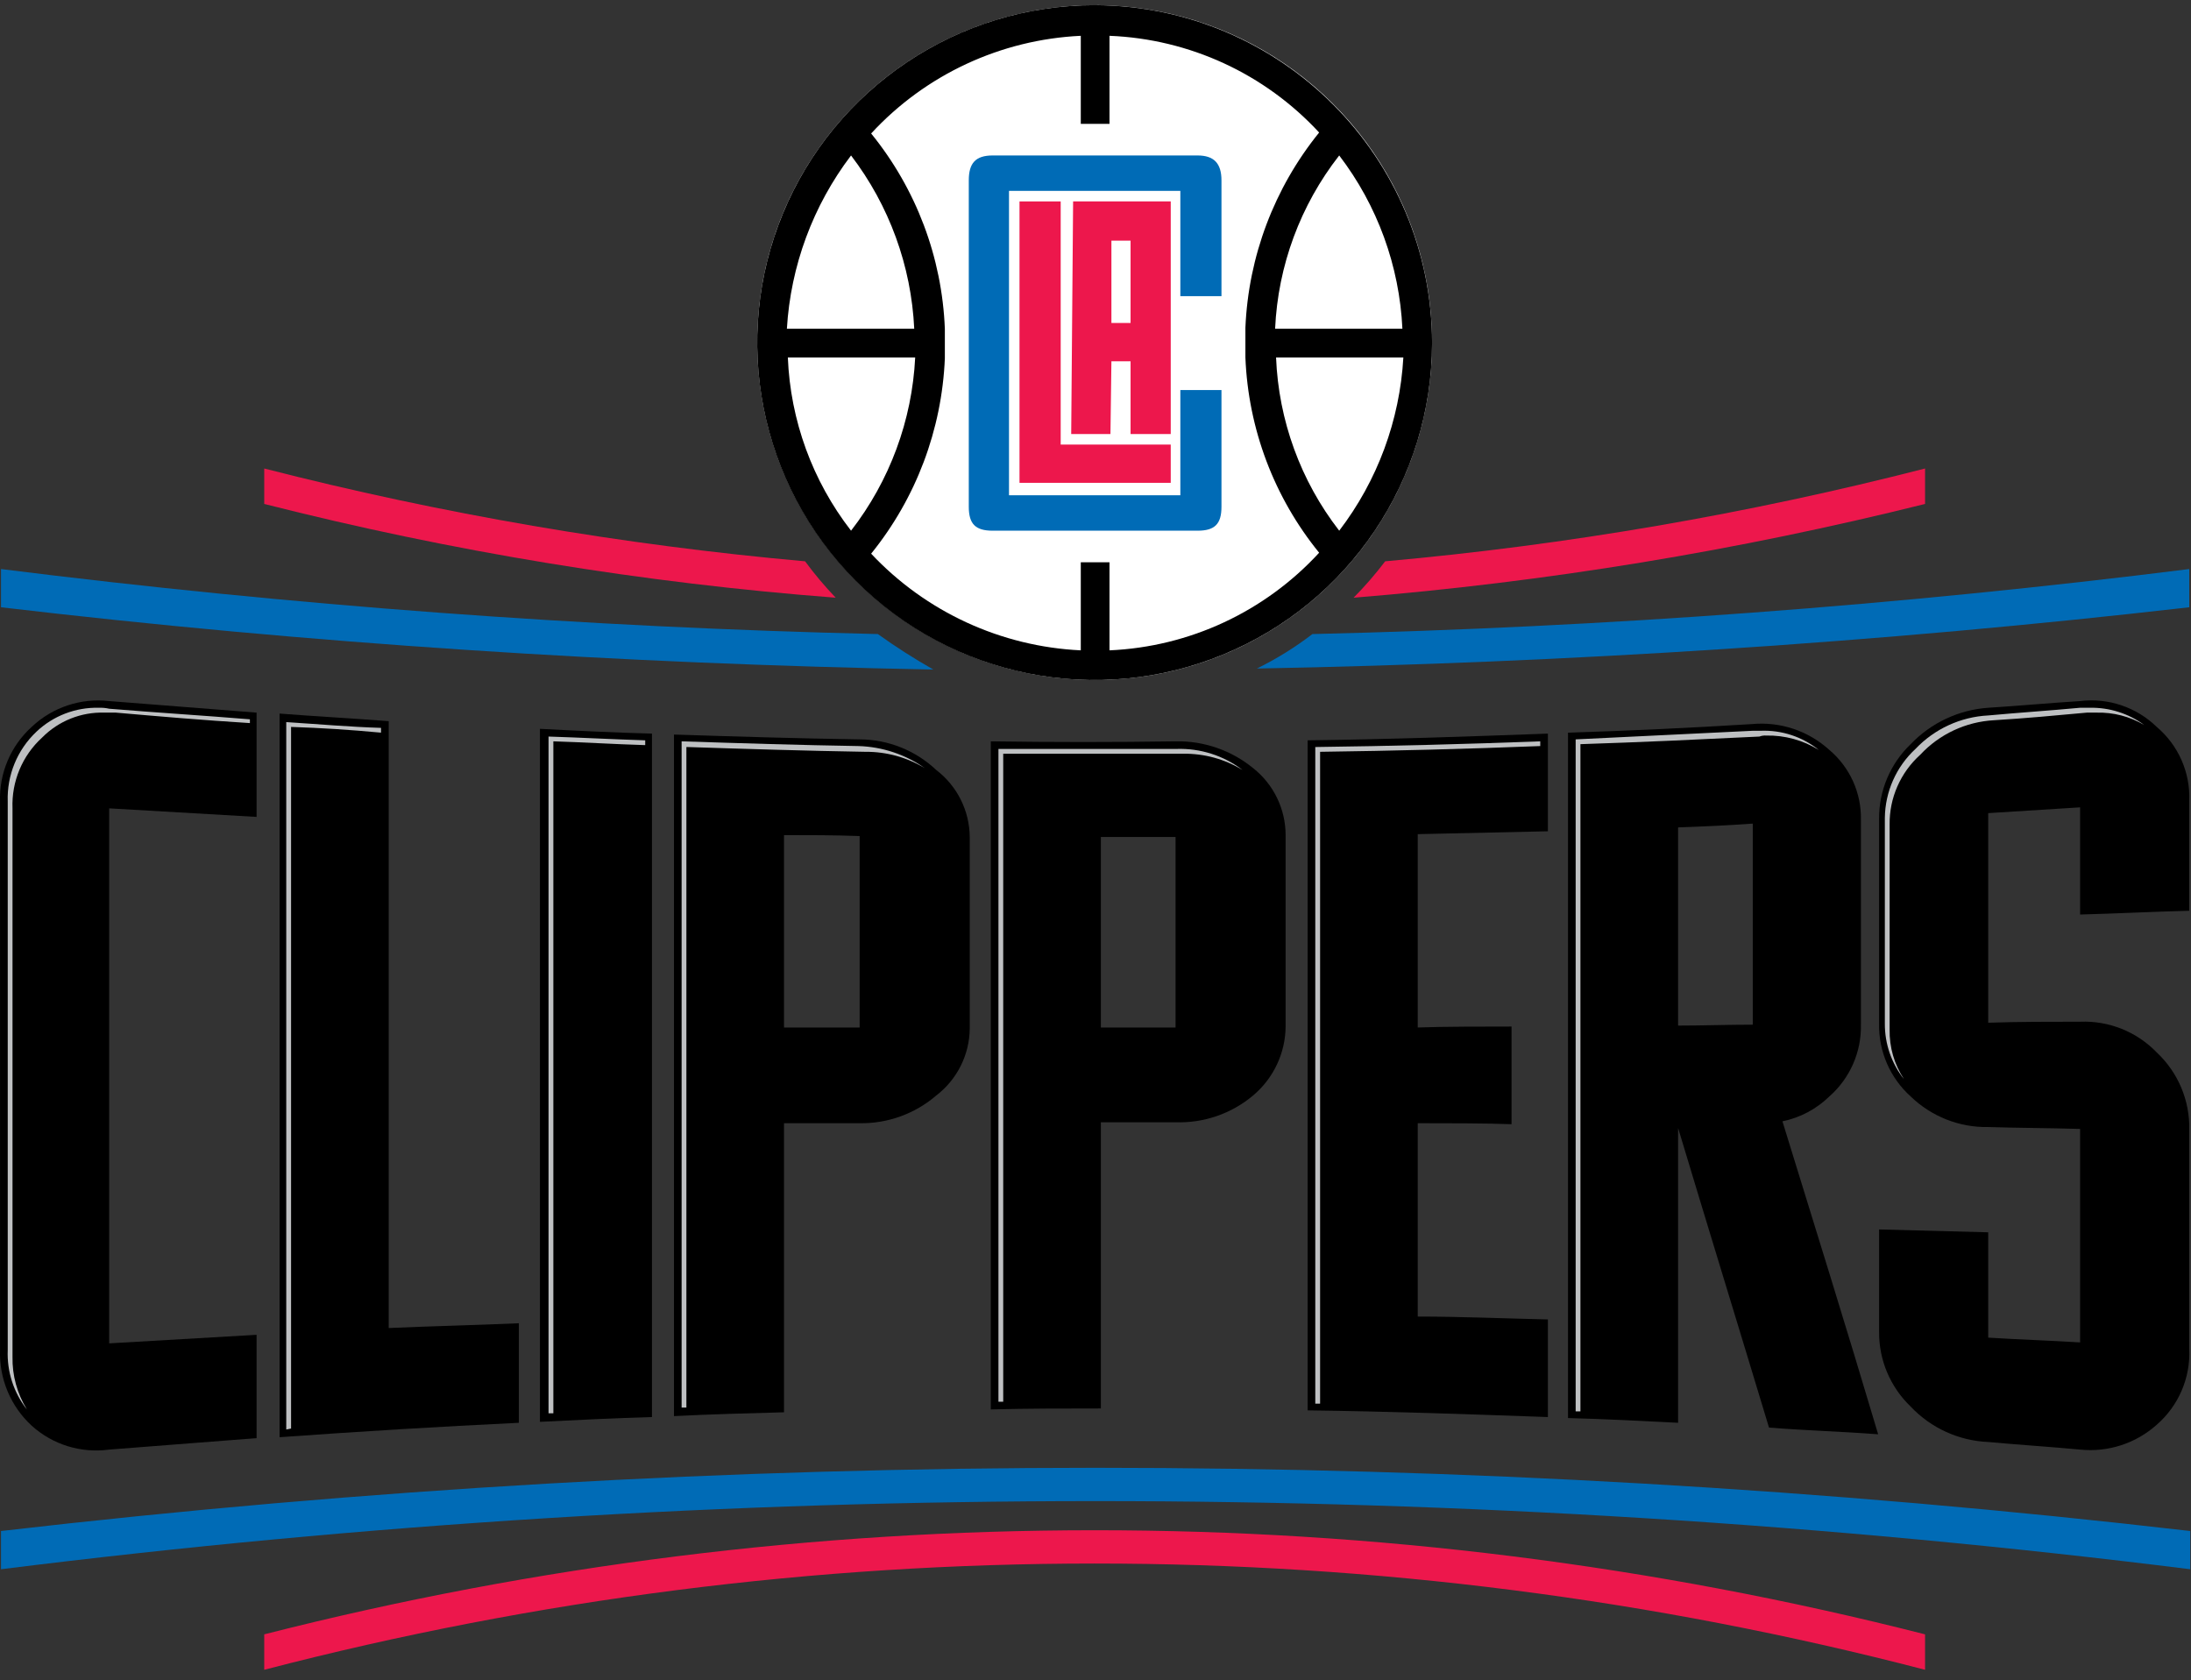 <?xml version="1.0" encoding="UTF-8"?>
<svg xmlns="http://www.w3.org/2000/svg" xmlns:xlink="http://www.w3.org/1999/xlink" width="206pt" height="158pt" viewBox="0 0 206 158" version="1.1">
<rect x="0" y="0" width="206" height="158" fill="#333333" stroke="none"/>
<g id="surface1">
<path style=" stroke:none;fill-rule:nonzero;fill:rgb(0%,0%,0%);fill-opacity:1;" d="M 2.977 68.348 C 1 70.137 -0.086 72.711 0.004 75.367 L 0.004 126.938 C -0.086 129.633 0.996 132.223 2.977 134.047 C 4.957 135.84 7.621 136.656 10.266 136.297 C 14.945 135.938 19.535 135.582 24.125 135.219 L 24.125 125.504 C 19.535 125.77 14.945 126.039 10.266 126.309 L 10.266 76.004 C 14.945 76.27 19.535 76.539 24.125 76.809 L 24.125 67.004 C 19.535 66.637 14.945 66.277 10.266 65.918 C 7.594 65.609 4.926 66.504 2.977 68.348 Z M 2.977 68.348 "/>
<path style=" stroke:none;fill-rule:nonzero;fill:rgb(0%,0%,0%);fill-opacity:1;" d="M 36.547 67.809 C 33.125 67.539 29.707 67.359 26.285 67.094 L 26.285 135.133 C 33.754 134.594 41.316 134.137 48.785 133.777 L 48.785 124.418 C 44.734 124.598 40.594 124.688 36.547 124.867 Z M 36.547 67.809 "/>
<path style=" stroke:none;fill-rule:nonzero;fill:rgb(0%,0%,0%);fill-opacity:1;" d="M 50.766 133.688 C 54.277 133.512 57.875 133.332 61.297 133.238 L 61.297 68.977 C 57.875 68.887 54.277 68.711 50.766 68.527 Z M 50.766 133.688 "/>
<path style=" stroke:none;fill-rule:nonzero;fill:rgb(0%,0%,0%);fill-opacity:1;" d="M 80.824 96.609 L 73.715 96.609 L 73.715 78.52 C 76.145 78.52 78.395 78.52 80.824 78.609 Z M 80.824 69.52 C 74.977 69.43 69.215 69.254 63.367 69.066 L 63.367 133.148 C 66.875 132.969 70.297 132.883 73.715 132.789 L 73.715 105.609 L 80.824 105.609 C 83.465 105.652 86.027 104.723 88.027 103.004 C 89.992 101.496 91.156 99.172 91.176 96.703 L 91.176 78.703 C 91.156 76.223 89.992 73.898 88.027 72.398 C 86.078 70.559 83.504 69.527 80.824 69.52 Z M 80.824 69.52 "/>
<path style=" stroke:none;fill-rule:nonzero;fill:rgb(0%,0%,0%);fill-opacity:1;" d="M 157.777 77.797 C 160.117 77.711 162.367 77.617 164.797 77.438 L 164.797 96.344 C 162.457 96.344 160.117 96.43 157.777 96.43 Z M 171.996 103.094 C 173.934 101.387 175.02 98.918 174.965 96.344 L 174.965 77.082 C 175.016 74.551 173.926 72.137 171.996 70.512 C 170.016 68.711 167.371 67.828 164.707 68.082 C 158.945 68.438 153.184 68.711 147.426 68.887 L 147.426 133.332 C 150.844 133.418 154.266 133.598 157.777 133.777 L 157.777 106.059 C 160.566 115.332 163.445 124.688 166.324 134.227 C 169.746 134.504 173.164 134.594 176.586 134.859 C 173.617 124.867 170.555 115.059 167.586 105.43 C 169.25 105.094 170.781 104.277 171.996 103.094 Z M 171.996 103.094 "/>
<path style=" stroke:none;fill-rule:nonzero;fill:rgb(0%,0%,0%);fill-opacity:1;" d="M 110.527 96.609 L 103.504 96.609 L 103.504 78.699 L 110.527 78.699 Z M 110.527 69.703 C 104.766 69.789 98.914 69.789 93.156 69.703 L 93.156 132.52 C 96.574 132.43 100.086 132.43 103.504 132.43 L 103.504 105.52 L 110.527 105.52 C 113.184 105.609 115.781 104.715 117.816 103.004 C 119.734 101.391 120.855 99.023 120.875 96.52 L 120.875 78.52 C 120.871 76.062 119.746 73.742 117.816 72.219 C 115.762 70.543 113.176 69.648 110.527 69.703 Z M 110.527 69.703 "/>
<path style=" stroke:none;fill-rule:nonzero;fill:rgb(0%,0%,0%);fill-opacity:1;" d="M 122.945 132.609 C 130.504 132.703 138.066 132.969 145.535 133.238 L 145.535 124.059 C 141.484 123.969 137.344 123.789 133.297 123.789 L 133.297 105.609 C 135.727 105.609 139.867 105.609 142.117 105.703 L 142.117 96.52 C 139.777 96.52 135.637 96.52 133.297 96.609 L 133.297 78.43 C 137.434 78.344 141.484 78.254 145.535 78.16 L 145.535 68.977 C 137.977 69.254 130.414 69.52 122.945 69.609 Z M 122.945 132.609 "/>
<path style=" stroke:none;fill-rule:nonzero;fill:rgb(0%,0%,0%);fill-opacity:1;" d="M 205.836 85.633 L 205.836 75.277 C 205.938 72.621 204.809 70.066 202.777 68.348 C 200.867 66.488 198.219 65.594 195.574 65.918 C 192.695 66.098 189.816 66.367 186.934 66.547 C 184.164 66.738 181.562 67.961 179.645 69.969 C 177.73 71.797 176.652 74.344 176.676 76.988 L 176.676 96.254 C 176.621 98.852 177.707 101.352 179.645 103.094 C 181.594 104.98 184.219 106.02 186.934 105.969 C 189.816 106.059 192.695 106.059 195.574 106.148 L 195.574 126.219 C 192.695 126.039 189.816 125.953 186.934 125.77 L 186.934 115.867 L 176.676 115.598 L 176.676 125.227 C 176.652 127.883 177.73 130.418 179.645 132.254 C 181.547 134.27 184.164 135.465 186.934 135.582 C 189.816 135.848 192.695 136.027 195.574 136.297 C 198.199 136.566 200.812 135.719 202.777 133.961 C 204.828 132.18 205.957 129.562 205.836 126.848 L 205.836 106.238 C 205.902 103.484 204.789 100.836 202.777 98.953 C 200.898 97.004 198.277 95.957 195.574 96.066 C 192.695 96.066 189.816 96.066 186.934 96.16 L 186.934 76.453 L 195.574 75.91 L 195.574 85.988 C 198.996 85.898 202.414 85.719 205.836 85.633 Z M 205.836 85.633 "/>
<path style=" stroke:none;fill-rule:nonzero;fill:rgb(74.414%,75.389%,76.172%);fill-opacity:1;" d="M 10.895 67.004 C 14.945 67.359 19.176 67.719 23.496 67.988 L 23.496 67.633 C 19.086 67.27 14.676 67.004 10.266 66.637 C 9.941 66.562 9.609 66.535 9.277 66.547 C 7.105 66.496 5.004 67.305 3.426 68.797 C 1.621 70.504 0.641 72.891 0.727 75.367 L 0.727 126.938 C 0.645 128.957 1.281 130.93 2.527 132.52 C 1.609 131.031 1.141 129.312 1.176 127.566 L 1.176 76.004 C 1.078 73.477 2.102 71.039 3.965 69.344 C 5.508 67.785 7.625 66.938 9.816 67.004 Z M 10.895 67.004 "/>
<path style=" stroke:none;fill-rule:nonzero;fill:rgb(74.414%,75.389%,76.172%);fill-opacity:1;" d="M 35.824 68.887 L 35.824 68.438 C 32.855 68.348 29.887 68.082 26.914 67.898 L 26.914 134.41 L 27.367 134.316 L 27.367 68.348 C 30.156 68.438 32.945 68.617 35.824 68.887 Z M 35.824 68.887 "/>
<path style=" stroke:none;fill-rule:nonzero;fill:rgb(74.414%,75.389%,76.172%);fill-opacity:1;" d="M 60.664 70.059 L 60.664 69.609 C 57.695 69.52 54.547 69.344 51.574 69.254 L 51.574 132.883 L 52.027 132.883 L 52.027 69.703 C 54.816 69.789 57.695 69.969 60.664 70.059 Z M 60.664 70.059 "/>
<path style=" stroke:none;fill-rule:nonzero;fill:rgb(74.414%,75.389%,76.172%);fill-opacity:1;" d="M 81.367 70.688 C 83.332 70.672 85.262 71.203 86.945 72.219 C 85.121 70.934 82.965 70.219 80.734 70.148 C 75.246 70.059 69.574 69.883 64.086 69.703 L 64.086 132.344 L 64.535 132.344 L 64.535 70.238 L 64.625 70.238 C 70.117 70.418 75.875 70.598 81.367 70.688 Z M 81.367 70.688 "/>
<path style=" stroke:none;fill-rule:nonzero;fill:rgb(74.414%,75.389%,76.172%);fill-opacity:1;" d="M 166.055 69.16 C 167.801 69.121 169.52 69.594 171.004 70.512 C 169.453 69.266 167.504 68.629 165.516 68.711 L 164.797 68.711 C 159.395 68.977 153.727 69.254 148.145 69.52 L 148.145 132.703 L 148.594 132.703 L 148.594 69.969 C 154.266 69.789 159.934 69.52 165.426 69.254 C 165.625 69.176 165.84 69.145 166.055 69.16 Z M 166.055 69.16 "/>
<path style=" stroke:none;fill-rule:nonzero;fill:rgb(74.414%,75.389%,76.172%);fill-opacity:1;" d="M 103.594 70.867 L 111.246 70.867 C 113.215 70.844 115.148 71.367 116.824 72.398 C 115.047 71.039 112.852 70.344 110.617 70.418 L 93.875 70.418 L 93.875 131.797 L 94.324 131.797 L 94.324 70.867 Z M 103.594 70.867 "/>
<path style=" stroke:none;fill-rule:nonzero;fill:rgb(74.414%,75.389%,76.172%);fill-opacity:1;" d="M 144.816 69.703 C 137.797 69.969 130.777 70.148 123.664 70.238 L 123.664 131.977 L 124.117 131.977 L 124.117 70.688 C 130.957 70.598 137.977 70.418 144.816 70.148 Z M 144.816 69.703 "/>
<path style=" stroke:none;fill-rule:nonzero;fill:rgb(74.414%,75.389%,76.172%);fill-opacity:1;" d="M 196.207 67.004 L 197.105 67.004 C 198.688 66.961 200.246 67.363 201.605 68.168 C 200.121 67.078 198.316 66.508 196.477 66.547 L 195.574 66.547 C 192.695 66.816 189.816 67.004 186.934 67.27 C 184.336 67.402 181.887 68.531 180.094 70.418 C 178.285 72.094 177.246 74.434 177.215 76.898 L 177.215 96.254 C 177.207 98.141 177.84 99.984 179.016 101.469 C 178.102 100.086 177.629 98.453 177.664 96.789 L 177.664 77.527 C 177.633 75.027 178.684 72.637 180.547 70.961 C 182.352 69.023 184.836 67.863 187.477 67.719 C 190.445 67.539 193.324 67.27 196.207 67.004 Z M 196.207 67.004 "/>
<path style=" stroke:none;fill-rule:nonzero;fill:rgb(0%,41.968%,71.289%);fill-opacity:1;" d="M 0.094 147.547 C 68.438 139.004 137.582 139.004 205.926 147.547 L 205.926 143.953 C 137.543 136.027 68.477 136.027 0.094 143.953 Z M 0.094 147.547 "/>
<path style=" stroke:none;fill-rule:nonzero;fill:rgb(92.969%,9.009%,29.81%);fill-opacity:1;" d="M 24.844 157 C 76.043 143.68 129.797 143.68 180.996 157 L 180.996 153.668 C 129.762 140.617 76.078 140.617 24.844 153.668 Z M 24.844 157 "/>
<path style=" stroke:none;fill-rule:nonzero;fill:rgb(0%,41.968%,71.289%);fill-opacity:1;" d="M 82.535 59.617 C 54.969 58.977 27.453 56.934 0.094 53.504 L 0.094 57.098 C 29.164 60.52 58.414 62.41 87.754 62.953 C 85.957 61.934 84.215 60.82 82.535 59.617 Z M 82.535 59.617 "/>
<path style=" stroke:none;fill-rule:nonzero;fill:rgb(0%,41.968%,71.289%);fill-opacity:1;" d="M 123.395 59.617 C 121.766 60.867 120.016 61.953 118.176 62.859 C 147.426 62.316 176.766 60.43 205.836 57.098 L 205.836 53.504 C 178.477 56.934 150.961 58.977 123.395 59.617 Z M 123.395 59.617 "/>
<path style=" stroke:none;fill-rule:nonzero;fill:rgb(92.969%,9.009%,29.81%);fill-opacity:1;" d="M 75.695 52.777 C 58.539 51.242 41.531 48.324 24.844 44.051 L 24.844 47.383 C 42.469 51.859 60.445 54.812 78.574 56.199 C 77.543 55.121 76.578 53.98 75.695 52.777 Z M 75.695 52.777 "/>
<path style=" stroke:none;fill-rule:nonzero;fill:rgb(92.969%,9.009%,29.81%);fill-opacity:1;" d="M 130.234 52.777 C 129.32 53.98 128.328 55.129 127.266 56.199 C 145.387 54.73 163.355 51.781 180.996 47.383 L 180.996 44.051 C 164.34 48.324 147.363 51.242 130.234 52.777 Z M 130.234 52.777 "/>
<path style=" stroke:none;fill-rule:nonzero;fill:rgb(100%,100%,100%);fill-opacity:1;" d="M 71.195 32.262 C 71.176 19.426 78.891 7.848 90.738 2.926 C 102.586 -2.008 116.234 0.688 125.32 9.754 C 134.406 18.809 137.141 32.449 132.246 44.312 C 127.355 56.176 115.797 63.922 102.965 63.938 C 85.465 63.91 71.273 49.762 71.195 32.262 Z M 71.195 32.262 "/>
<path style=" stroke:none;fill-rule:nonzero;fill:rgb(0%,0%,0%);fill-opacity:1;" d="M 125.914 49.898 C 122.285 45.219 120.211 39.523 119.977 33.609 L 131.945 33.609 C 131.609 39.52 129.512 45.195 125.914 49.898 Z M 104.316 61.148 L 104.316 52.867 L 101.617 52.867 L 101.617 61.148 C 94.113 60.793 87.047 57.535 81.906 52.059 C 86.125 46.844 88.555 40.402 88.836 33.699 L 88.836 30.91 C 88.57 24.199 86.141 17.762 81.906 12.551 C 87.012 7.016 94.094 3.719 101.617 3.367 L 101.617 11.648 L 104.316 11.648 L 104.316 3.367 C 111.832 3.664 118.922 6.934 124.027 12.461 C 119.805 17.676 117.375 24.113 117.094 30.816 L 117.094 33.609 C 117.359 40.316 119.789 46.762 124.027 51.969 C 118.93 57.516 111.844 60.82 104.316 61.148 Z M 80.016 49.898 C 76.387 45.219 74.309 39.523 74.074 33.609 L 86.047 33.609 C 85.754 39.527 83.648 45.219 80.016 49.898 Z M 80.016 14.617 C 83.605 19.316 85.68 25.004 85.957 30.91 L 73.984 30.91 C 74.336 25.004 76.434 19.336 80.016 14.617 Z M 125.914 14.617 C 129.508 19.316 131.578 25.004 131.855 30.91 L 119.887 30.91 C 120.152 24.984 122.262 19.289 125.914 14.617 Z M 102.965 0.488 C 90.133 0.469 78.555 8.184 73.629 20.031 C 68.699 31.883 71.395 45.527 80.457 54.613 C 89.516 63.703 103.156 66.434 115.02 61.539 C 126.883 56.648 134.629 45.094 134.645 32.262 C 134.617 14.762 120.465 0.566 102.965 0.488 Z M 102.965 0.488 "/>
<path style=" stroke:none;fill-rule:nonzero;fill:rgb(92.969%,9.009%,29.81%);fill-opacity:1;" d="M 95.855 18.938 L 95.855 45.398 L 110.074 45.398 L 110.074 41.801 L 99.727 41.801 L 99.727 18.938 Z M 95.855 18.938 "/>
<path style=" stroke:none;fill-rule:nonzero;fill:rgb(0%,41.968%,71.289%);fill-opacity:1;" d="M 114.844 27.848 L 114.844 16.961 C 114.844 15.344 114.125 14.617 112.594 14.617 L 93.336 14.617 C 91.715 14.617 91.086 15.344 91.086 16.961 L 91.086 47.648 C 91.086 49.27 91.715 49.898 93.336 49.898 L 112.594 49.898 C 114.215 49.898 114.844 49.27 114.844 47.648 L 114.844 36.672 L 110.977 36.672 L 110.977 46.566 L 94.867 46.566 L 94.867 17.949 L 110.977 17.949 L 110.977 27.848 Z M 114.844 27.848 "/>
<path style=" stroke:none;fill-rule:nonzero;fill:rgb(92.969%,9.009%,29.81%);fill-opacity:1;" d="M 106.297 30.367 L 104.496 30.367 L 104.496 22.629 L 106.297 22.629 Z M 110.074 40.809 L 110.074 18.938 L 100.895 18.938 L 100.715 40.809 L 104.406 40.809 L 104.496 33.969 L 106.297 33.969 L 106.297 40.809 Z M 110.074 40.809 "/>
</g>
</svg>
